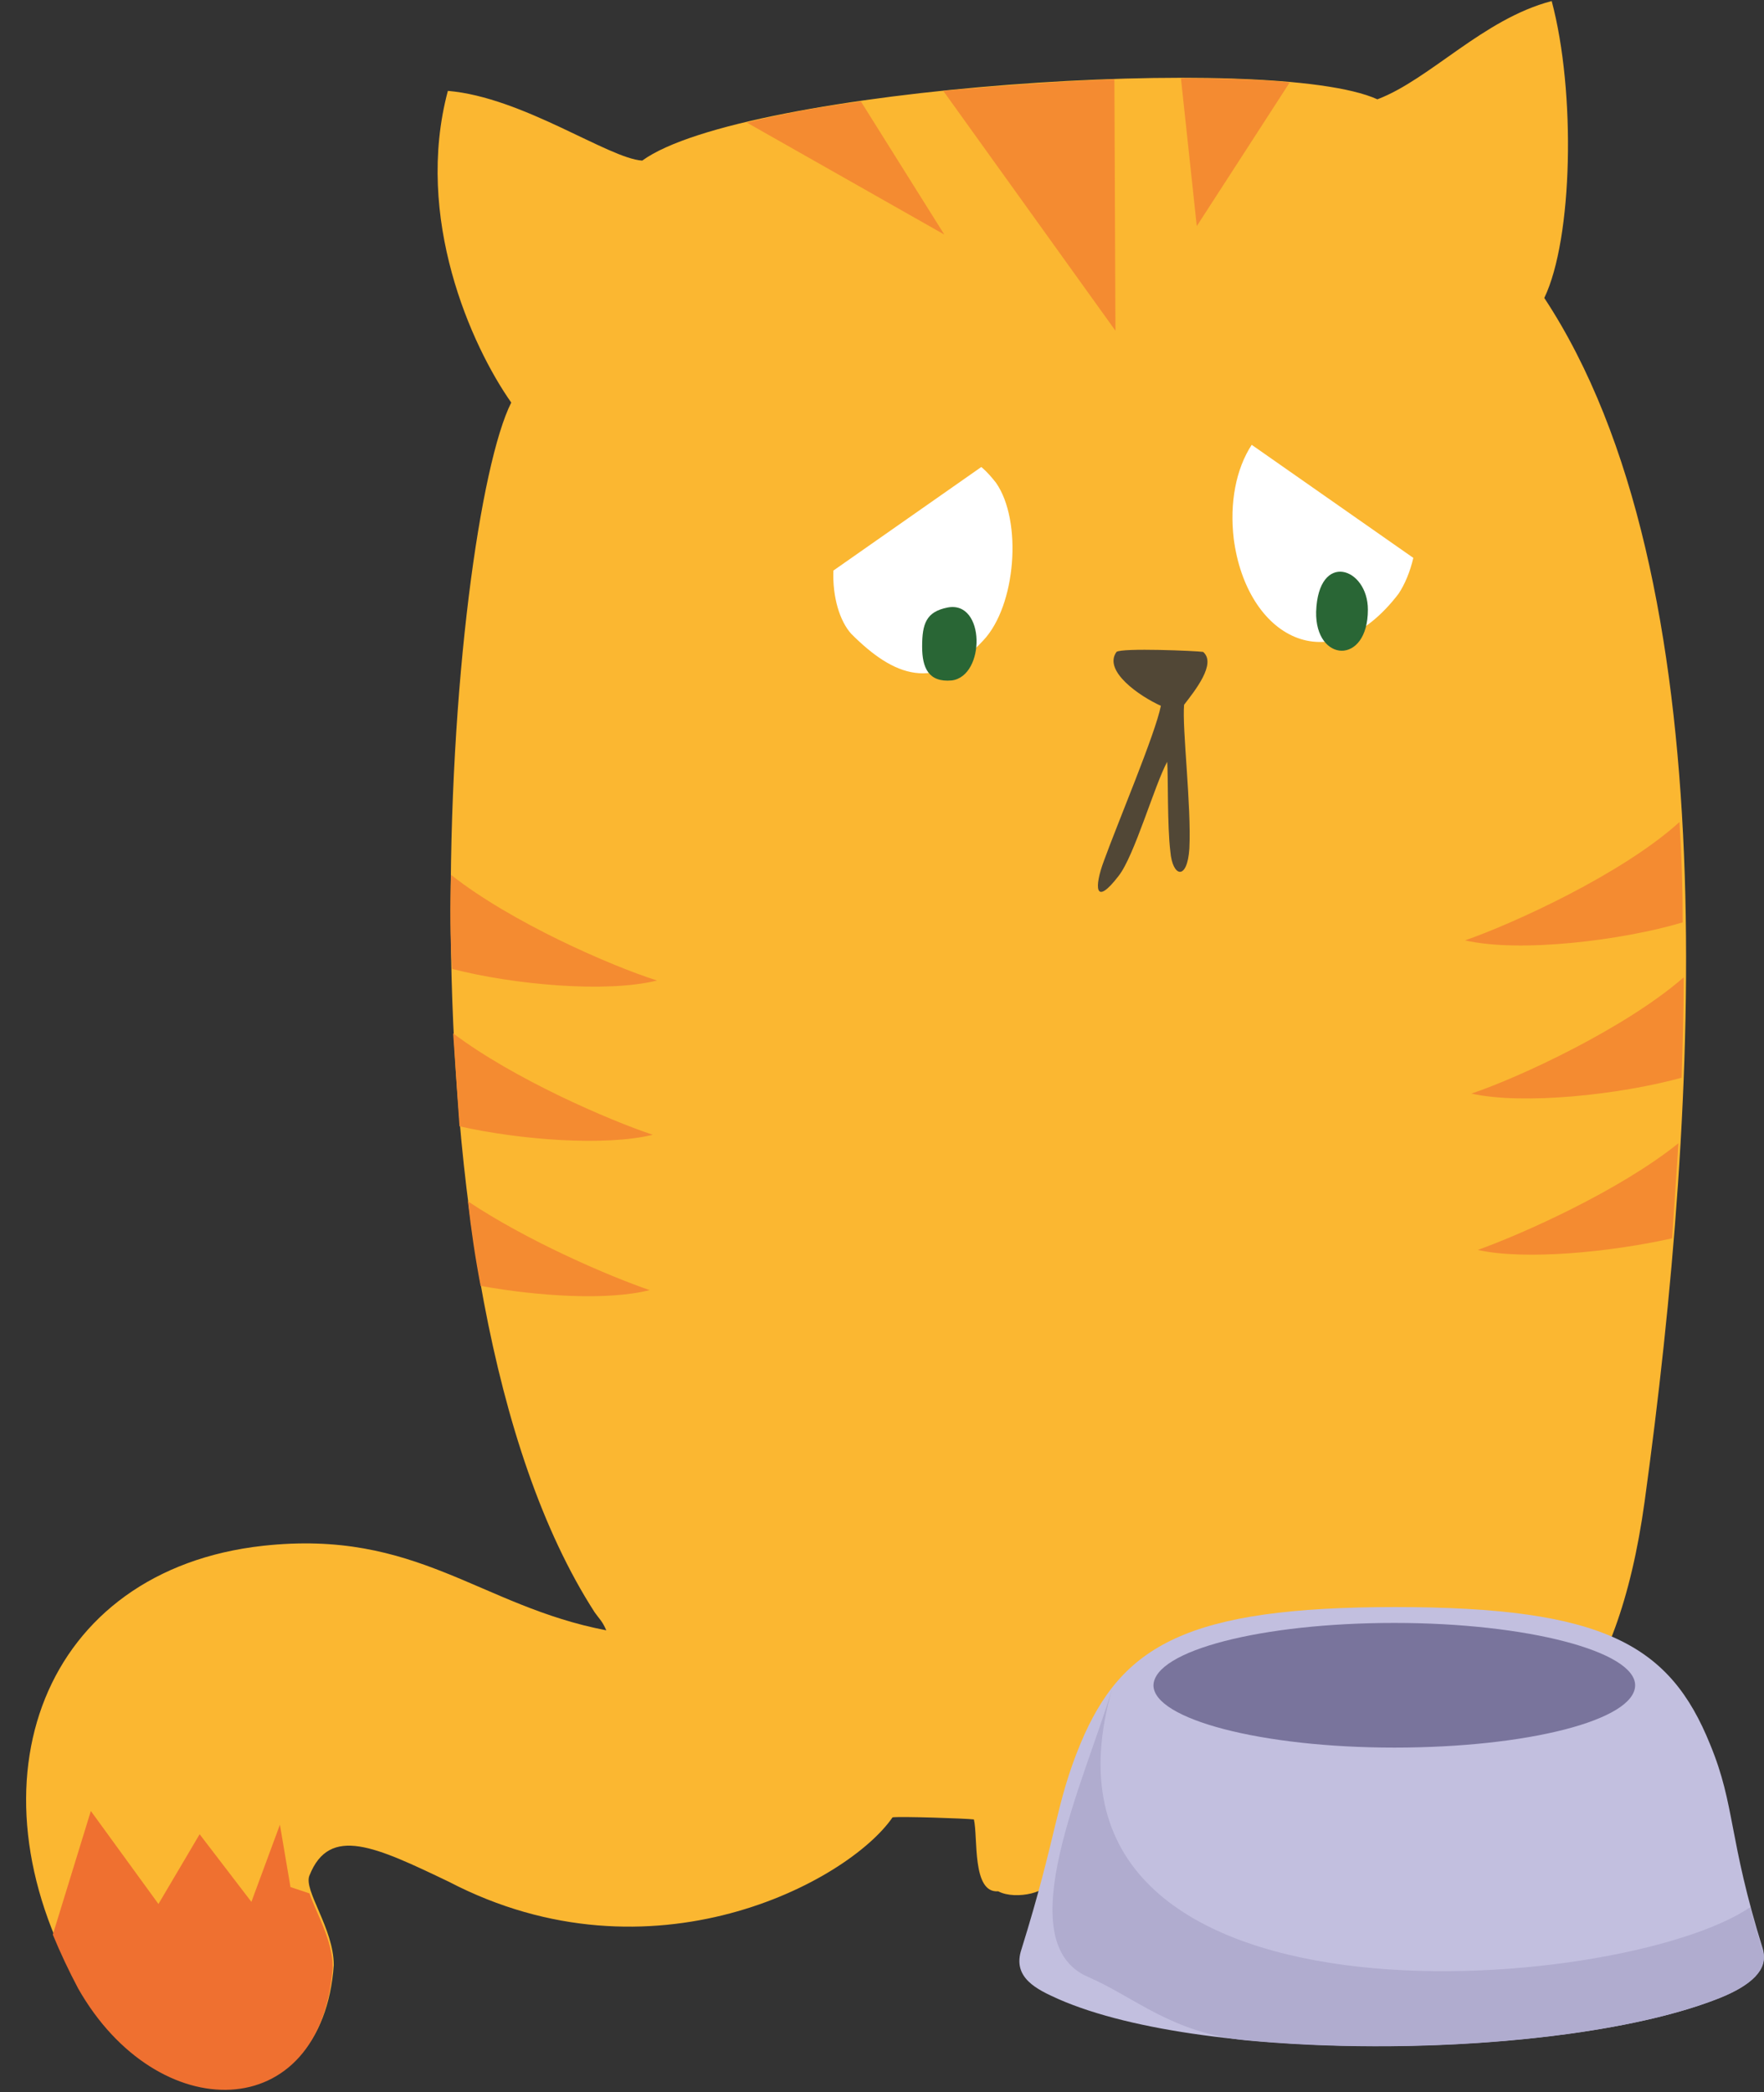<?xml version="1.0" encoding="utf-8"?>
<!-- Generator: Adobe Illustrator 22.1.0, SVG Export Plug-In . SVG Version: 6.00 Build 0)  -->
<svg version="1.1" id="Слой_1" xmlns="http://www.w3.org/2000/svg" xmlns:xlink="http://www.w3.org/1999/xlink" x="0px" y="0px"
	 viewBox="0 0 167 198" style="enable-background:new 0 0 167 198;" xml:space="preserve">
<rect x="0" y="0" width="167" height="198" fill="#333333" stroke="none"/>
<style type="text/css">
	.st0{fill-rule:evenodd;clip-rule:evenodd;fill:#FBB731;}
	.st1{fill-rule:evenodd;clip-rule:evenodd;fill:#FFFFFF;}
	.st2{fill-rule:evenodd;clip-rule:evenodd;fill:#514736;}
	.st3{fill-rule:evenodd;clip-rule:evenodd;fill:#296635;}
	.st4{fill-rule:evenodd;clip-rule:evenodd;fill:#F48B31;}
	.st5{fill-rule:evenodd;clip-rule:evenodd;fill:#EF7030;}
	.st6{fill-rule:evenodd;clip-rule:evenodd;fill:#C2BFDF;}
	.st7{fill-rule:evenodd;clip-rule:evenodd;fill:#79749C;}
	.st8{fill-rule:evenodd;clip-rule:evenodd;fill:#B0ACCF;}
</style>
<path class="st0" d="M130.4,9.4c-9.9-4.5-60.1-1.1-69.6,5.8c-3.2-0.2-11.3-6-18.4-6.6c-3.2,12,2.2,24.1,6,29.5
	c-5.8,11.5-12.1,83.5,7.9,114.5c0.5,0.7,0.7,0.8,1.1,1.7c-12-2.3-17.9-9.6-32.5-8c-20.8,2.3-28.4,22.3-17.4,41.7
	c7.5,13.2,23,13,24.1-2c0-3.5-2.9-7.1-2.3-8.5c1.9-4.8,6.3-2.7,13.2,0.6c19.2,10,37.8,0,42-6.1c0.8-0.1,6.9,0.1,7.7,0.2
	c0.4,1.7-0.2,7,2.3,6.8c1.7,0.9,5.1,0,4.7-1.1h1c0,2.3-2.5,1.3,0.5,1c1.8-1.8,0.6-4.6,0.4-6.7l3.8,0c0,1.8,0,6.1,2,6
	c2.2-0.1,0.5-3.9,0.6-6c18.9-4.5,43,7.6,48.2-30.1c5.2-37.8,7.9-87.5-9.5-113.9c2.7-5.6,3-19.5,0.7-28.1
	C140.4,1.8,135.4,7.5,130.4,9.4z"/>
<path class="st1" d="M116.8,51c-0.4-3.4,0.2-6.6,1.7-8.9l15.3,10.7c-0.3,1.3-0.8,2.5-1.4,3.4C125.8,64.8,118,60.2,116.8,51z"/>
<path class="st1" d="M93.1,60.6c-4.6,5-8.5,3.4-12.5-0.6c-1.1-1.2-1.8-3.5-1.7-6l14-9.8c0.6,0.5,1,1,1.4,1.5
	C96.8,49.3,96.2,57.3,93.1,60.6z"/>
<path class="st2" d="M113.9,61.7c1.3,1.1-0.8,3.7-1.8,5c-0.2,2.2,0.7,9.6,0.5,13.6c-0.2,3.1-1.6,2.7-1.8,0.3
	c-0.3-2.4-0.2-7.2-0.3-8.5c-1.2,2.2-3.1,8.9-4.6,10.8c-2.3,3-2.3,1-1.4-1.4c1.3-3.6,4.9-12.1,5.4-14.7c-2-0.9-5.5-3.3-4.2-5.1
	C106.2,61.3,113.3,61.6,113.9,61.7z"/>
<path class="st3" d="M129.5,57.7c0-4-4.7-5.6-4.9,0.2C124.5,62.7,129.5,63,129.5,57.7z"/>
<path class="st3" d="M89.7,57.5c-2,0.4-2.4,1.5-2.4,3.7c0,2,0.6,3.4,2.8,3.2C93.3,64,93.3,56.8,89.7,57.5z"/>
<path class="st4" d="M111.8,7.4l1.5,14l8.8-13.6C119.2,7.5,115.7,7.4,111.8,7.4L111.8,7.4z M81.5,9.6l7.9,12.6L70.7,11.6
	C73.9,10.8,77.6,10.1,81.5,9.6L81.5,9.6z M89.3,8.6l16.3,22.7l-0.1-23.8C100.3,7.7,94.7,8.1,89.3,8.6z"/>
<path class="st4" d="M158.9,108.2c-5.6,4.5-14.8,8.6-19,10.1c4.5,1,12.6,0.2,18.4-1.1C158.5,114.2,158.7,111.2,158.9,108.2
	L158.9,108.2z M42.7,82.8c5.7,4.5,15.1,8.6,19.5,10c-4.8,1.2-13.6,0.4-19.4-1.1C42.6,88.7,42.6,85.7,42.7,82.8L42.7,82.8z
	 M44.3,113.7c5.7,3.8,13.4,7.1,17.2,8.4c-3.9,1-10.5,0.6-16-0.4C45,119.1,44.6,116.4,44.3,113.7L44.3,113.7z M42.9,97.8
	c5.7,4.3,14.7,8.2,18.9,9.6c-4.5,1.1-12.5,0.5-18.3-0.8C43.3,103.6,43.1,100.7,42.9,97.8L42.9,97.8z M159,77.8
	c-5.4,4.9-15.7,9.6-20.3,11.2c5.2,1.2,14.9,0,20.6-1.7C159.3,84.1,159.2,80.9,159,77.8L159,77.8z M159.4,92.5
	c-5.5,4.8-15.6,9.5-20.1,11c4.9,1.1,14.1,0.1,19.9-1.5C159.3,98.9,159.4,95.7,159.4,92.5z"/>
<path class="st5" d="M5,183.1c0.7,1.7,1.5,3.4,2.4,5.1c7.5,13.2,23,13,24.1-2c0-2.6-1.6-5.2-2.2-7l-1.8-0.6l-1-5.9l-2.7,7.3
	l-4.9-6.4l-3.9,6.6l-6.4-8.8L5,183.1z"/>
<path class="st6" d="M162.8,189.1c-14.5,5.8-48.5,6.3-62.6,0.1c-2-0.9-4.4-2-3.5-4.7c3.4-10.9,3.2-13.7,5.6-19.5
	c3.9-9.3,10.1-12.9,29.8-12.9c19.8,0,26,3.6,29.8,13c2.4,5.8,1.7,8.8,5,19.4C167.4,186.4,165.8,187.9,162.8,189.1z"/>
<path class="st7" d="M132,153.6c12.6,0,22.8,2.7,22.8,5.9c0,3.3-10.2,5.9-22.8,5.9s-22.8-2.7-22.8-5.9
	C109.3,156.2,119.5,153.6,132,153.6z"/>
<path class="st8" d="M162.8,189.1c-10,4-29.2,5.5-44.9,4c-7-0.7-10.5-4.1-14.9-6c-7.6-3.3-0.3-18.6,2.3-27.3
	c-9.8,33.9,48.3,29,60.4,20.7c0.3,1.2,0.7,2.6,1.2,4.2C167.4,186.4,165.8,187.9,162.8,189.1z"/>
</svg>
